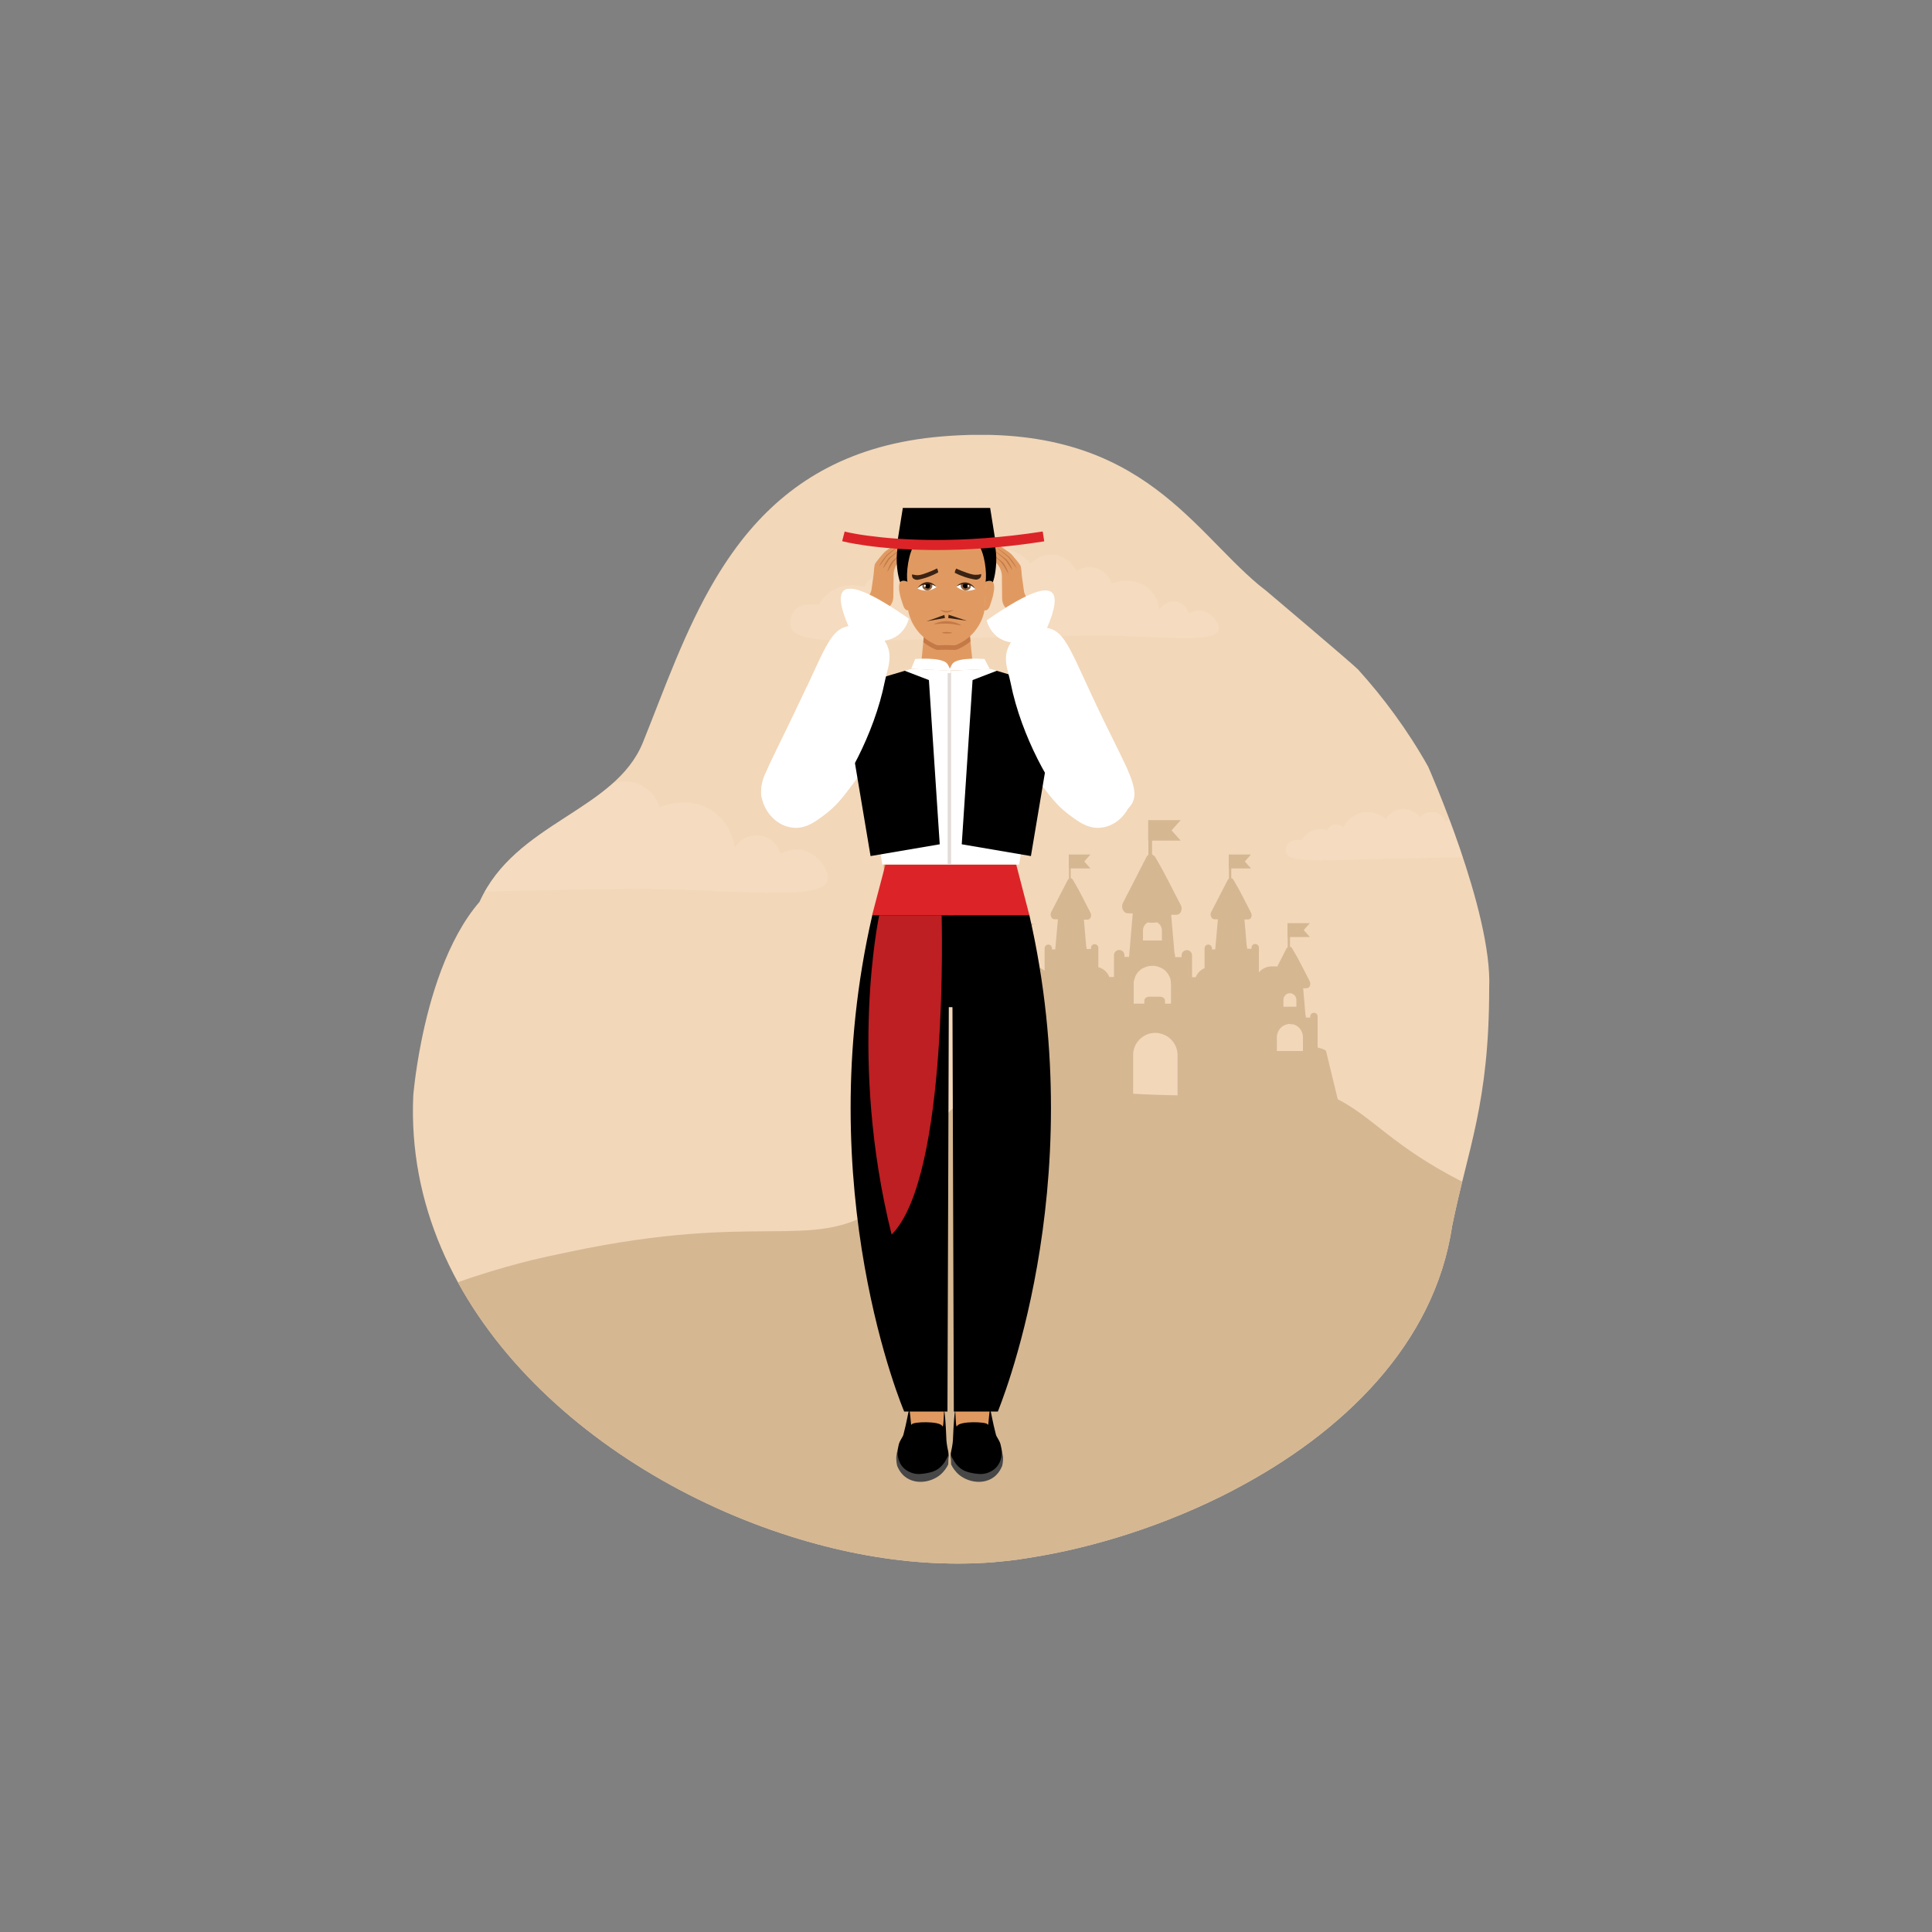 <?xml version="1.0" encoding="utf-8"?>
<!-- Generator: Adobe Illustrator 26.0.1, SVG Export Plug-In . SVG Version: 6.00 Build 0)  -->
<svg version="1.1" id="Layer_1" xmlns="http://www.w3.org/2000/svg" xmlns:xlink="http://www.w3.org/1999/xlink" x="0px" y="0px"
	 viewBox="0 0 1000 1000" style="enable-background:new 0 0 1000 1000;" xml:space="preserve">
<rect x="0" y="0" width="1000" height="1000" fill="#808080" stroke="none"/>
<style type="text/css">
	.st0{clip-path:url(#SVGID_00000002354927446990258760000003228853043894641801_);}
	.st1{fill:#F2D7B9;}
	.st2{opacity:0.5;}
	.st3{fill:#F7DFC6;}
	.st4{fill:#D5B792;}
	.st5{fill:#E09A61;}
	.st6{fill:#C47947;}
	.st7{fill:#FFFFFF;}
	.st8{fill:#8A5D3B;}
	.st9{fill:#3B2314;}
	.st10{fill:#DC2428;}
	.st11{fill:#4D4D4D;}
	.st12{fill:#BD1F22;}
	.st13{fill:#E2DCDC;}
	.st14{fill:#474747;}
	.st15{fill:none;}
</style>
<g>
	<g>
		<defs>
			<path id="SVGID_1_" d="M739.2,396.8c-10.7-19.1-23.3-35.9-36.2-50.2c-2.4-2.6-47.6-40.8-47.6-40.8c-1.3-1-2.5-2-3.8-3
				c-36.2-30.3-63.6-85.3-164.1-76.9c-46.8,3.9-77.4,22.9-99.3,48.5c-6.6,7.7-12.4,16.1-17.7,24.9c-16.1,26.9-26.8,57.9-37.7,84.9
				c-14.4,35.7-66,41.3-84.6,82.6c-16.9,19.5-25.8,50.3-30.2,72.6c-3.2,16.1-4.1,27.7-4.1,27.7c-5,112.4,95.9,198.4,200.1,229.6
				c23.3,7,46.8,11.2,69.2,12.3c10.6,0.5,21,0.4,31-0.4c2-0.2,4.1-0.4,6.2-0.6c1.4-0.2,2.8-0.3,4.3-0.5c1.2-0.1,2.4-0.3,3.6-0.5
				c0.7-0.1,1.3-0.2,2-0.3c0.6-0.1,1.3-0.2,1.9-0.3c33.7-5.2,71.5-17,106.2-35.1c0.2-0.1,0.3-0.2,0.5-0.3
				c55.9-29.3,103.6-75.1,112.7-136.3c8.1-40.1,19.2-63.4,19.2-123.2C772.6,471.9,739.2,396.8,739.2,396.8z"/>
		</defs>
		<clipPath id="SVGID_00000132048962542017735000000004359708681924372914_">
			<use xlink:href="#SVGID_1_"  style="overflow:visible;"/>
		</clipPath>
		<g style="clip-path:url(#SVGID_00000132048962542017735000000004359708681924372914_);">
			<rect x="80.9" y="225.1" class="st1" width="805.1" height="635.2"/>
			<g class="st2">
				<path class="st3" d="M80.7,453c-0.9-3-0.8-9.4,2.9-13.6c5.8-6.8,17.6-4.8,19.6-4.4c1.5-2.7,5.2-8.4,12.3-12.3
					c11.3-6.2,22.5-3,24.8-2.3c0.3-0.7,3-6.6,9.6-8.4c7.8-2,13.7,3.7,14,4c1-2.1,8.8-17,26.5-21.1c19.4-4.5,33.9,7.7,35.3,9
					c0.6-1,8.8-13.7,24.5-14.3c15.3-0.6,24.2,10.8,25.1,11.9c0.7-0.8,8.2-8.6,19.6-7.2c12.3,1.5,17.6,12.5,18,13.2
					c0.9-0.6,7.7-4.9,16.1-2.3c9.3,2.9,12.3,11.7,12.5,12.5c0.6-0.3,15.6-6.6,28.1,2.6c8.8,6.5,10.4,16.2,10.7,18.3
					c3.1-4.9,8.8-7.2,14.2-6c4.6,1.1,8.3,4.7,9.6,9.3c2.4-1.3,6.4-3,10.9-2.1c8.1,1.6,14.7,11,13.4,15.9c-2.7,9.5-36.9,6.2-79.7,4.7
					c-21.5-0.7-59.7,0.2-136.1,2C136.8,464.1,85.4,468.3,80.7,453z"/>
			</g>
			<path class="st4" d="M64.1,779.3c0-7.7,15.3-20,45.8-44.7c67.3-54.4,133.7-74.5,165.1-82.3c5.4-1.3,10.3-2.4,20-4.4
				c98.8-20.9,124.3,0,158.9-22.1c32.8-21,19.7-45.4,52.6-60.7c23.3-10.8,33.2,0,96.4,1.7c63.9,1.7,68-8.9,89.4,2.1
				c18.7,9.6,28.6,24.5,65,43c4.7,2.4,7.9,3.7,12,7.1c17.6,14.8,25.5,40.3,23.5,61.5c-5,51.6-69.4,74.1-63.2,88.3
				c13.1,29.8,197.3-32.5,207.8-10.8c3.7,7.6-25.7,38.5-64.9,54.8C640.9,909,64.5,865,64.1,779.3z"/>
			<g class="st2">
				<path class="st3" d="M409.3,324.6c-0.6-1.9-0.5-6,1.8-8.7c3.7-4.3,11.2-3,12.5-2.8c1-1.7,3.3-5.4,7.9-7.9
					c7.2-3.9,14.4-1.9,15.8-1.5c0.2-0.5,1.9-4.2,6.1-5.3c5-1.3,8.8,2.4,8.9,2.5c0.7-1.3,5.6-10.8,16.9-13.4
					c12.4-2.9,21.6,4.9,22.5,5.7c0.4-0.7,5.6-8.7,15.6-9.1c9.7-0.4,15.5,6.9,16,7.6c0.5-0.5,5.3-5.5,12.5-4.6c7.8,1,11.2,8,11.4,8.4
					c0.6-0.4,4.9-3.1,10.3-1.5c5.9,1.8,7.8,7.5,8,8c0.4-0.2,10-4.2,17.9,1.7c5.6,4.1,6.6,10.3,6.8,11.6c2-3.1,5.6-4.6,9.1-3.8
					c2.9,0.7,5.3,3,6.1,5.9c1.5-0.8,4.1-1.9,6.9-1.3c5.2,1,9.4,7,8.5,10.1c-1.7,6.1-23.5,3.9-50.8,3c-13.7-0.5-38.1,0.1-86.8,1.3
					C445,331.7,412.2,334.3,409.3,324.6z"/>
			</g>
			<g class="st2">
				<path class="st3" d="M665.7,441.4c-0.3-1.1-0.3-3.3,1-4.9c2.1-2.4,6.3-1.7,7-1.6c0.5-1,1.9-3,4.4-4.4c4-2.2,8-1.1,8.8-0.8
					c0.1-0.3,1.1-2.4,3.4-3c2.8-0.7,4.9,1.3,5,1.4c0.4-0.7,3.1-6,9.4-7.5c6.9-1.6,12.1,2.8,12.6,3.2c0.2-0.4,3.1-4.9,8.7-5.1
					c5.4-0.2,8.6,3.9,8.9,4.2c0.3-0.3,2.9-3.1,7-2.6c4.4,0.5,6.3,4.4,6.4,4.7c0.3-0.2,2.8-1.7,5.7-0.8c3.3,1,4.4,4.2,4.5,4.5
					c0.2-0.1,5.6-2.3,10,0.9c3.1,2.3,3.7,5.8,3.8,6.5c1.1-1.7,3.1-2.6,5.1-2.1c1.6,0.4,2.9,1.7,3.4,3.3c0.9-0.5,2.3-1.1,3.9-0.7
					c2.9,0.6,5.2,3.9,4.8,5.7c-0.9,3.4-13.1,2.2-28.4,1.7c-7.7-0.3-21.3,0.1-48.5,0.7C685.7,445.3,667.4,446.8,665.7,441.4z"/>
			</g>
			<g>
				<path class="st4" d="M598.5,474c0-0.3-0.3-0.6-0.6-0.6c-0.3,0-0.6,0.3-0.6,0.6c0,0.3,0.3,0.6,0.6,0.6
					C598.2,474.6,598.5,474.3,598.5,474z"/>
				<path class="st4" d="M692.4,568.9l-6-24.7h0c-0.1-0.7-1.8-1.4-4.4-2V535c0,0,0,0,0,0v-5.4h0v-1.3h0v-2.2c0-1-0.8-1.9-1.9-1.9
					c-1,0-1.9,0.8-1.9,1.9v0.6h-2.3v-0.6c0-0.3-0.1-0.6-0.2-0.8l0,0l-1.1-12.9l-0.1-0.9l0.7,0l0,0l0.9,0l0.2,0l0,0h0
					c0.6,0,1-0.3,1.4-0.7c0.3-0.4,0.5-1,0.5-1.7c0-0.4-0.1-0.8-0.3-1.2c-2.8-5.3-5.4-10.9-8.5-16l-0.5-0.9c-0.1-0.2-0.2-0.3-0.3-0.4
					c0-0.1-0.1-0.1-0.1-0.2c0,0,0,0.1,0,0.1c-0.2-0.3-0.5-0.4-0.8-0.5v-5H678l-3.2-3.6l3.2-3.6h-10.8h-0.8v7.3h0.1v5.2
					c-0.3,0.2-0.5,0.4-0.7,0.8l-4.7,9.2c-0.4-0.1-0.8-0.1-1.2-0.1h-1.6c-2.7,0-5.1,1.2-6.7,3.1v-3.9v-5.4h0v-1.3h0v-2.2
					c0-1-0.8-1.9-1.9-1.9s-1.9,0.8-1.9,1.9v0.6h-2.3v-0.6c0-0.3-0.1-0.6-0.2-0.8l-1.1-12.9l-0.1-0.9l1.9,0l0,0l0,0
					c0.4,0,0.7-0.1,1-0.3c0.1-0.1,0.3-0.2,0.4-0.4c0.2-0.3,0.4-0.7,0.4-1c0.1-0.6,0-1.2-0.3-1.8c-2.8-5.3-5.4-10.9-8.5-16l-0.5-0.9
					c-0.1-0.2-0.2-0.3-0.3-0.4c0-0.1-0.1-0.1-0.1-0.2c0,0,0,0.1,0,0.1c-0.2-0.3-0.5-0.4-0.8-0.5v-5h10.2l-3.2-3.6l3.2-3.6h-10.8H636
					v7.3h0.1v5.2c-0.3,0.2-0.5,0.4-0.7,0.8l-8.5,16.5c-0.8,1.5,0.1,3.6,1.6,3.7l1.9,0l-0.1,0.9l-1.3,14.7h-1.7v-0.6
					c0-1-0.8-1.9-1.9-1.9c-1,0-1.9,0.8-1.9,1.9v0.6v1.5v1.3h0v5.9v1c-2.1,0.9-3.8,2.6-4.6,4.7h-1.9v-6.3h0v-1.9h0v-3.1
					c0-1.5-1.2-2.7-2.7-2.7c-1.5,0-2.7,1.2-2.7,2.7v0.9h-3.4v-0.9c0-0.4-0.1-0.9-0.3-1.2l0,0l-1.6-18.6l-0.1-1l0-0.2l1.1,0
					c0,0,0,0,0,0l1.6,0c0.8,0,1.5-0.4,2-1c0.3-0.4,0.5-0.9,0.6-1.5c0.1-0.3,0.1-0.6,0.1-0.9c0-0.6-0.2-1.2-0.5-1.8
					c-4.2-7.8-8-16-12.6-23.7l-0.4-0.7c-0.1-0.2-0.2-0.4-0.4-0.6c-0.1-0.1-0.1-0.2-0.2-0.3c0,0,0,0.1,0,0.1
					c-0.4-0.4-0.8-0.6-1.2-0.8v-7.2h14.8l-4.7-5.3l4.7-5.3h-15.7h-1.1v10.5h0.1v7.5c-0.4,0.2-0.7,0.6-1,1.1l-12.2,23.8
					c-1.1,2.2,0.2,5.2,2.4,5.3l2.7,0.1v0l-0.1,1.3l-1.8,21.2l0,0h-2.4v-0.9c0-1.5-1.2-2.7-2.7-2.7c-1.5,0-2.7,1.2-2.7,2.7v0.9h0v4.1
					h0v6.3h-2.4c-1-2.5-3.1-4.4-5.7-5.1v-1.1v-5.4h0v-1.3h0v-2.2c0-1-0.8-1.9-1.9-1.9c-1,0-1.9,0.8-1.9,1.9v0.6h-2.3v-0.6
					c0-0.3-0.1-0.6-0.2-0.8l-1.1-12.9l-0.1-0.9l1.9,0c1.5,0,2.4-2,1.5-3.6c-2.8-5.3-5.4-10.9-8.5-16l-0.5-0.9
					c-0.1-0.2-0.2-0.3-0.3-0.4c0-0.1-0.1-0.1-0.1-0.2c0,0,0,0.1,0,0.1c-0.2-0.3-0.5-0.4-0.8-0.5v-5h10.2l-3.2-3.6l3.2-3.6H554h-0.8
					v7.3h0.1v5.2c-0.3,0.2-0.5,0.4-0.7,0.8l-8.5,16.5c-0.8,1.5,0.1,3.6,1.6,3.7l1.9,0l-0.1,0.9l-1.3,14.7h-1.7v-0.6
					c0-1-0.8-1.9-1.9-1.9c-1,0-1.9,0.8-1.9,1.9v0.6v1.5v1.3h0v5.9v2.4c-1.5-1.3-3.5-2.1-5.7-2.1h-1.6c-0.8,0-1.6,0.1-2.3,0.3
					c-1.5-2.9-3-5.7-4.6-8.5l-0.5-0.9c-0.1-0.2-0.2-0.3-0.3-0.4c0-0.1-0.1-0.1-0.1-0.2c0,0,0,0.1,0,0.1c-0.2-0.3-0.5-0.4-0.8-0.5v-5
					h10.2l-3.2-3.6l3.2-3.6h-10.8h-0.8v7.3h0.1v5.2c-0.3,0.2-0.5,0.4-0.7,0.8l-8.5,16.5c-0.8,1.5,0.1,3.6,1.6,3.7l1.9,0l0,0.2
					l-0.1,0.6l-1.3,14.7l0,0H515v-0.6c0-1-0.8-1.9-1.9-1.9c-1,0-1.9,0.8-1.9,1.9v2.2h0v1.3h0v12.9c-1.9,0.5-3,1-3.1,1.7h0l-6,24.7
					h47.5l0,0h0.1h36.8v-0.6v-22.5h0c0,0,0-0.1,0-0.1c0-6.4,5.2-11.5,11.5-11.5c1.1,0,2.2,0.2,3.2,0.5c4.8,1.4,8.3,5.8,8.3,11.1
					v22.6v0.6h35.2l0,0H692.4z M587.3,506.4C587.3,506.4,587.3,506.4,587.3,506.4c0-0.1,0.1-0.2,0.1-0.3c0.1-0.2,0.2-0.4,0.2-0.6
					c0.1-0.2,0.2-0.5,0.3-0.7c0.3-0.6,0.7-1.2,1.2-1.7c0.1-0.2,0.2-0.3,0.4-0.4l0.1-0.1c0.1-0.1,0.3-0.3,0.4-0.4
					c0.2-0.1,0.3-0.3,0.5-0.4c0.2-0.2,0.4-0.3,0.6-0.4c0,0,0.1-0.1,0.2-0.1c0.2-0.1,0.4-0.2,0.6-0.3h0c1-0.5,2.1-0.9,3.2-1
					c0.1,0,0.1,0,0.2,0c0.4,0,0.8-0.1,1.1-0.1c0.6,0,1.2,0,1.7,0.1c0.5,0.1,1,0.2,1.4,0.4c0,0,0.1,0,0.1,0c0.5,0.2,0.9,0.4,1.4,0.6
					h0c0,0,0,0,0,0c0.2,0.1,0.4,0.2,0.6,0.3c0.1,0,0.2,0.1,0.2,0.1c0.1,0.1,0.3,0.2,0.4,0.3c0.1,0.1,0.2,0.1,0.3,0.2
					c0.1,0.1,0.3,0.2,0.4,0.3c0,0,0.1,0.1,0.1,0.1c0.2,0.1,0.3,0.3,0.5,0.5c0,0,0,0,0,0c0.2,0.2,0.4,0.4,0.5,0.6
					c0.2,0.2,0.3,0.4,0.5,0.6c0.2,0.2,0.3,0.4,0.4,0.7c0.1,0.2,0.2,0.5,0.4,0.7c0,0,0,0,0,0h0c0.2,0.5,0.4,0.9,0.5,1.4c0,0,0,0,0,0
					c0.1,0.3,0.2,0.7,0.2,1c0,0.1,0,0.1,0,0.2c0,0.1,0,0.1,0,0.2c0,0.4,0.1,0.8,0.1,1.2c0,0,0,0,0,0v1.6v0.4v1.4v6.7H603l0-1.5
					c0-1.2-1.1-2.1-2.5-2.1h-5.7c-1.4,0-2.5,0.9-2.5,2.1l0,1.5h-5.5v-8.4c0,0,0,0,0,0v-0.1v-1.5h0c0,0,0-0.1,0-0.1
					c0-0.3,0-0.6,0-0.9c0-0.2,0.1-0.5,0.1-0.7c0-0.1,0-0.3,0.1-0.4c0.1-0.2,0.1-0.4,0.2-0.6C587.2,506.8,587.2,506.6,587.3,506.4z
					 M595.6,477.6c0.3,0,0.6,0,0.9,0c0.8,0,1.6-0.1,2.4-0.2c1.5,0.8,2.5,2.4,2.5,4.2v5.2h-9.8v-5.2c0-1.8,1-3.4,2.5-4.2
					C594.6,477.5,595.1,477.6,595.6,477.6z M671,517.5v3.6h-2.4H668h-3.7v-3.6c0,0,0,0,0,0c0-0.7,0.2-1.4,0.6-1.9h0
					c0.3-0.4,0.7-0.8,1.1-1.1c0.2-0.1,0.5-0.2,0.7-0.3c0.3-0.1,0.6-0.1,1-0.1c0.1,0,0.2,0,0.2,0c0,0,0.1,0,0.1,0c0.1,0,0.2,0,0.2,0
					c0.1,0,0.2,0,0.3,0.1c0,0,0.1,0,0.1,0c0.2,0.1,0.4,0.2,0.6,0.3c0,0,0,0,0,0C670.3,515.1,671,516.2,671,517.5z M524.9,514.1
					c0.2,0,0.4,0,0.6,0.1c0.1,0,0.2,0,0.3,0.1c0.2,0,0.3,0.1,0.5,0.2c0.1,0,0.2,0.1,0.3,0.1c0.5,0.2,0.9,0.6,1.1,1
					c0.4,0.5,0.6,1.2,0.6,1.9v3.6h-2h-1.4h-3.4v-3.6c0,0,0,0,0,0c0-1.3,0.7-2.4,1.7-3C523.7,514.2,524.3,514.1,524.9,514.1z
					 M674.4,536.8v1.1v6.1h-5.8H668h-7.1v-2.5V538c0,0,0,0,0,0v-0.1v-1.1c0-1.3,0.4-2.6,1.1-3.6h0h0.1l0-0.1l0-0.1c0,0,0,0,0,0l0,0
					c0.6-0.9,1.5-1.7,2.4-2.2h0c1-0.5,2-0.8,3.2-0.8c0.1,0,0.2,0,0.3,0v0.3c0,0,0,0,0,0v0c0.2-0.1,0.4-0.1,0.7-0.2
					c0.1,0,0.1,0,0.2,0c0.7,0.1,1.4,0.4,2,0.7h0C672.9,531.9,674.4,534.2,674.4,536.8z M521.7,530.8c0.9-0.5,2-0.8,3.2-0.8
					c0.4,0,0.8,0,1.2,0.1c0.1,0,0.1,0,0.2,0c0.6,0.1,1.3,0.3,1.8,0.6h0c2.1,1.1,3.6,3.4,3.6,6v1.1v6.1h-5.4h-1.4h-6.8v-2.5V538
					c0,0,0,0,0,0v-0.1v-1.1C518.1,534.2,519.5,531.9,521.7,530.8L521.7,530.8z"/>
			</g>
		</g>
	</g>
	<g>
		<g>
			<g>
				<path class="st5" d="M442.8,328.8c4.7,4.4,5.6,6.3,10.2-3.6c0.1-0.3,0.3-0.7,0.5-1c1.7-3.4,4.5-7.5,6.1-9.3
					c1.7-1.9,2.7-3.2,2.8-6.1c0.1-2.9,0-7.5,0.1-9.6c0-0.6,0-1.1,0-1.6c0-1.6,0.4-3.2,1.1-4.6c0-0.1,0.1-0.1,0.1-0.2
					c0.5-0.8,1-1.6,1.7-2.3c0.6-0.6,1.2-1.3,1.6-1.8c0.8-1.1,0.1-2.3,0.1-2.3c0.9-1-0.1-2.7-0.1-2.7s0.6-1.5,0.2-1.8
					c-0.3-0.3-1.1,0-1.1,0s0-1.2-0.6-1.2c-0.6,0-6.9,4.3-7.5,4.9c-0.7,0.6-4.4,5-5,6.1c-0.6,1.1-0.6,3.8-0.8,5.5
					c-0.2,1.7-1.2,8.5-1.2,8.5c-0.7,2-1.3,2.7-1.3,2.7c-0.4,0.5-1.8,1.9-3.3,3.5c-2.7,2.8-5.9,6.1-5.9,6.1S437.5,323.9,442.8,328.8z
					"/>
				<g>
					<g>
						<g>
							<path class="st6" d="M467.2,286.4c-5,4.3-4.5,3.7-7.9,9.7c0.3-2,1.5-4.2,2.7-5.8C463.6,288.9,465.5,287.3,467.2,286.4z"/>
							<path class="st6" d="M467.1,283.7c-2.2,1.9-5,3.7-6.9,5.9c-1,1.5-2.1,3.3-3.2,4.8c0.5-1.9,1.8-4.2,3.1-5.7
								C462.3,287,464.9,285,467.1,283.7z"/>
							<path class="st6" d="M466.3,281.9c-2.2,1.7-4.9,3.8-7,5.6c-1.5,1.9-2.8,4-4.4,5.8c0.9-2.1,2.6-4.3,4.1-6.1
								C461.3,285.3,463.9,283.3,466.3,281.9z"/>
						</g>
					</g>
				</g>
			</g>
		</g>
		<g>
			<g>
				<path class="st5" d="M538.3,329.7c-4.7,4.4-5.6,6.3-10.2-3.6c-0.1-0.3-0.3-0.7-0.5-1c-1.7-3.4-4.5-7.5-6.1-9.3
					c-1.7-1.9-2.7-3.2-2.8-6.1c-0.1-2.9,0-7.5-0.1-9.6c0-0.6,0-1.1,0-1.6c0-1.6-0.4-3.2-1.1-4.6c0-0.1-0.1-0.1-0.1-0.2
					c-0.5-0.8-1-1.6-1.7-2.3c-0.6-0.6-1.2-1.3-1.6-1.8c-0.8-1.1-0.1-2.3-0.1-2.3c-0.9-1,0.1-2.7,0.1-2.7s-0.6-1.5-0.2-1.8
					c0.3-0.3,1.1,0,1.1,0s0-1.2,0.6-1.2c0.6,0,6.9,4.3,7.5,4.9c0.7,0.6,4.4,5,5,6.1c0.6,1.1,0.6,3.8,0.8,5.5
					c0.2,1.7,1.2,8.5,1.2,8.5c0.7,2,1.3,2.7,1.3,2.7c0.4,0.5,1.8,1.9,3.3,3.5c2.7,2.8,5.9,6.1,5.9,6.1S543.6,324.8,538.3,329.7z"/>
				<g>
					<g>
						<g>
							<path class="st6" d="M514,287.3c5,4.3,4.5,3.7,7.9,9.7c-0.3-2-1.5-4.2-2.7-5.8C517.6,289.8,515.6,288.2,514,287.3z"/>
							<path class="st6" d="M514,284.6c2.2,1.9,5,3.7,6.9,5.9c1,1.5,2.1,3.3,3.2,4.8c-0.5-1.9-1.8-4.2-3.1-5.7
								C518.8,287.9,516.3,285.9,514,284.6z"/>
							<path class="st6" d="M514.9,282.8c2.2,1.7,4.9,3.8,7,5.6c1.5,1.9,2.8,4,4.4,5.8c-0.9-2.1-2.6-4.3-4.1-6.1
								C519.8,286.2,517.3,284.2,514.9,282.8z"/>
						</g>
					</g>
				</g>
			</g>
		</g>
		<g>
			<g>
				<g>
					<g>
						<polygon class="st5" points="504.4,352 475.9,352 476.2,349.4 476.7,344.4 476.7,344.3 477.9,332.4 478.8,323.3 501.5,323.3 
							502.3,332 503.5,343.8 503.6,344.4 504.1,349.6 						"/>
						<path class="st6" d="M502.3,332c-2.4,2-4.8,3.3-6.7,4.1c-0.5,0.2-1.1,0.3-1.6,0.3c-1.3,0-2.7-0.1-4.1-0.1
							c-1.5,0-2.9,0-4.2,0.1c-0.6,0-1.1-0.1-1.6-0.3c-1.7-0.7-3.9-1.9-6.2-3.7l0.9-9.1h22.7L502.3,332z"/>
					</g>
					<g>
						<path class="st5" d="M510.2,301c6.6-3,4.1,7.1,2.8,10.6c-0.5,1.3-1,4.7-3.5,4.3L510.2,301z"/>
						<path class="st5" d="M469.7,301c-6.6-3-4.1,7.1-2.8,10.6c0.5,1.3,1,4.7,3.5,4.3L469.7,301z"/>
					</g>
					<path class="st5" d="M510.3,302.7c-0.3,4-0.4,8.1-0.5,11.6c-0.2,1.8-0.7,4.5-2.1,7.4c-0.5,1-1.7,3.5-4.2,6.2
						c-2.9,3.1-6,4.8-8.3,5.8c-0.5,0.2-1,0.3-1.6,0.3c-1.2,0-2.5-0.1-3.8-0.1c-1.3,0-2.5,0-3.8,0.1c-0.5,0-1.1-0.1-1.6-0.3
						c-2.3-1-5.4-2.7-8.3-5.8c-2.4-2.6-3.7-5.2-4.2-6.2c-1.4-3-1.9-5.6-2.1-7.4c-0.1-3.5-0.2-7.5-0.5-11.6
						c-1.5-7.2,0.8-16.4,3.4-20.8c2.4-3.1,10.8-1.2,17.1-1.2c6.3,0,14.7-1.9,17.1,1.2C509.5,286.3,511.8,295.5,510.3,302.7z"/>
					<g>
						<g>
							<path class="st7" d="M484.8,303.8c-0.7,0.5-2.2,1.5-4.3,1.8c-2.8,0.4-4.9-0.6-5.6-1c0.8-1,1.8-1.8,2.9-2.3
								c1.1-0.5,2.3-0.7,3.5-0.5c0.3,0,0.5,0.1,0.8,0.2C483.5,302.4,484.5,303.4,484.8,303.8z"/>
							<path class="st8" d="M482.6,303.1c0.1,1.3-1.2,2.4-2.5,2.5c-1.3,0.1-2.7-0.9-2.7-2.2c0-0.4,0.1-0.8,0.4-1.1
								c1.1-0.5,2.3-0.7,3.5-0.5c0.3,0,0.5,0.1,0.8,0.2C482.3,302.3,482.5,302.7,482.6,303.1z"/>
							<path d="M478.8,303.5c0.1,0.7,0.8,1.2,1.6,1.1c0.7-0.1,1.2-0.8,1.1-1.6c-0.1-0.7-0.8-1.2-1.6-1.1
								C479.2,302,478.7,302.7,478.8,303.5z"/>
							<path class="st7" d="M478.2,303.3c0.1,0.3,0.3,0.5,0.6,0.4c0.3-0.1,0.5-0.3,0.4-0.6c-0.1-0.3-0.3-0.5-0.6-0.4
								C478.3,302.8,478.1,303.1,478.2,303.3z"/>
							<path class="st9" d="M494.2,296.5c3,1.5,6.7,2.9,10.7,3.5c0.7,0.1,1.9-0.2,2.6-1.1c0.4-0.6,0.4-1.4,0.3-1.8
								c-0.5,0.2-1.3,0.4-2.2,0.4c-1.3,0.1-2.5-0.1-5.4-1.1c-1.4-0.5-3.2-1.2-5.3-2.1c-0.1,0.2-0.2,0.4-0.3,0.7
								C494.3,295.5,494.2,296.1,494.2,296.5z"/>
							<path class="st9" d="M484.8,303.8c-0.5-0.3-2.5-1.8-5.3-1.5c-2.6,0.3-4.2,1.8-4.6,2.2c0.1-0.1,1.6-2.9,4.8-3.2
								C482.9,301.2,484.7,303.7,484.8,303.8z"/>
						</g>
						<g>
							<path class="st7" d="M495,303.6c0.7,0.6,2.1,1.6,4.2,2c2.7,0.5,4.9-0.4,5.7-0.7c-0.7-1.1-1.7-1.9-2.7-2.5
								c-1.1-0.6-2.3-0.8-3.4-0.7c-0.3,0-0.5,0.1-0.8,0.1C496.4,302.2,495.4,303.2,495,303.6z"/>
							<path class="st8" d="M497.3,303c-0.2,1.3,1.1,2.5,2.4,2.6c1.3,0.1,2.8-0.8,2.8-2.1c0-0.4-0.1-0.8-0.3-1.1
								c-1.1-0.6-2.3-0.8-3.4-0.7c-0.3,0-0.5,0.1-0.8,0.1C497.6,302.1,497.3,302.5,497.3,303z"/>
							<path d="M501,303.5c-0.2,0.7-0.9,1.2-1.6,1c-0.7-0.2-1.2-0.9-1-1.6c0.2-0.7,0.9-1.2,1.6-1C500.7,302,501.2,302.8,501,303.5z"
								/>
							<path class="st7" d="M501.7,303.4c-0.1,0.3-0.3,0.4-0.6,0.4c-0.3-0.1-0.4-0.3-0.4-0.6c0.1-0.3,0.3-0.4,0.6-0.4
								C501.5,302.9,501.7,303.1,501.7,303.4z"/>
							<path class="st9" d="M485.6,296.3c-3,1.6-6.7,3.1-10.6,3.8c-0.7,0.1-1.9-0.1-2.6-1c-0.4-0.6-0.4-1.4-0.3-1.8
								c0.5,0.1,1.3,0.3,2.2,0.4c1.3,0.1,2.5-0.1,5.4-1.2c1.4-0.5,3.2-1.2,5.3-2.3c0.1,0.2,0.2,0.4,0.3,0.7
								C485.5,295.4,485.6,295.9,485.6,296.3z"/>
							<path class="st9" d="M495,303.6c0.5-0.3,2.5-1.6,5.3-1.2c2.6,0.4,4.1,2,4.5,2.5c-0.1-0.2-1.4-3-4.7-3.4
								C497.1,301.1,495.1,303.4,495,303.6z"/>
						</g>
					</g>
					<path d="M511.7,275.7c-2.5-4.1-12.4-8.6-21.8-8.7c-9.4,0-19.3,4.5-21.8,8.7c-5.4,5.4-4.4,19.6-2.2,25.7c0,0,0.8-1.6,3.8-0.3
						c-0.8-3.8,0.4-15.4,4.1-19.8c3.9-1.2,9-0.5,16.1-0.1c7.1-0.3,12.2-1.1,16.1,0.1c3.8,4.5,4.9,16,4.1,19.8c3-1.2,3.8,0.3,3.8,0.3
						C516.1,295.3,517.1,281,511.7,275.7z"/>
					<g>
						<g>
							<path class="st6" d="M493.8,315.7l-1.9,0.9c-1.2,0.6-2.6,0.6-3.7,0l-1.9-0.9l3.2,0.5c0.4,0.1,0.8,0.1,1.2,0L493.8,315.7z"/>
						</g>
					</g>
					<g>
						<path class="st6" d="M489.8,322.8c-3.9-0.1-6.2,0.5-6.3,0.3c-0.1-0.3,2.8-1.5,6.2-1.6c4.3,0,7.8,1.9,7.7,2.2
							C497.4,324,494.6,322.9,489.8,322.8z"/>
					</g>
					<g>
						<path class="st6" d="M492.8,327.5c0,0.2-1.2,0.4-2.6,0.4c-1.4,0-2.6-0.2-2.6-0.4c0-0.2,1.2-0.4,2.6-0.4
							C491.6,327.2,492.8,327.4,492.8,327.5z"/>
					</g>
				</g>
				<g>
					<polygon class="st9" points="491,318.2 490.8,319.9 500.4,321.3 					"/>
					<path class="st9" d="M488.8,318.3l0.3,1.6c-1.7,0.3-3.5,0.6-5.2,0.9c-1.5,0.3-2.9,0.5-4.4,0.8c0,0,4.6-1.6,4.6-1.6
						C484.2,319.9,488.8,318.3,488.8,318.3z"/>
				</g>
				<g>
					<polygon points="515.4,281.1 464.4,281.1 467.3,262.9 512.5,262.9 					"/>
					<g>
						<path class="st10" d="M435.9,280.1l1.3-5c0,0,0.2,0.1,0.7,0.2l0,0c0.5,0.1,1.3,0.3,2.3,0.5l0,0c2.1,0.4,5.1,1,9.2,1.5l0,0
							c8.1,1.1,20,2.2,35.2,2.2l0,0c15.2,0,33.8-1.1,55.1-4.4l0,0l0.8,5.1c-21.6,3.4-40.4,4.5-55.9,4.5l0,0
							C453.6,284.7,436,280.2,435.9,280.1L435.9,280.1z"/>
					</g>
				</g>
			</g>
		</g>
		<g>
			<g>
				<g>
					<path class="st5" d="M529.3,627.8c3.9,11.7,4.9,22,3.4,31.6c-3.2,20.1-15.4,35-20.5,54.6c-0.1,6.6,0.1,11.9,0.4,15.6
						c0.8,13.3,2.6,21.1-1.3,23.7c-1.2,0.8-2.7,0.9-4,1c-3.9,0.3-7.1-1.5-8.9-2.9c-5.3-4.4-4.1-13.1-3.6-21.1
						c0.3-4.9,0.5-8.9,1.2-11.3c-2.5-2.5-0.4-5,0.8-6.3c8.2-43.4-1.9-44.7,0.6-64.8c1.2-9.8,7.1-16.1,7.1-26.1
						c-0.6-7.2-8.6-21.1-4.5-34.8c-5.8-15.9-1.7-32.4-4.4-51.4c-0.9-6.2-2.4-13.7-3.8-19.5c-1.4,5.9-2.9,13.4-3.8,19.5
						c-2.7,19.1,1.4,35.6-4.4,51.4c4.1,13.8-3.9,27.6-4.5,34.8c0,10,5.8,16.3,7.1,26.1c2.5,20.1-7.7,21.4,0.6,64.8
						c1.3,1.3,3.3,3.7,0.8,6.3c0.8,3.1,0.9,6.7,1.3,11c0.5,5.7,0.8,10.9,0.2,14.8c-1.1,7.1-8.9,13.6-13.3,12.4
						c-5.5-1.6-5.8-15.4-5.8-16.7c-0.1-5,1-6.6,1.6-13.7c0.4-5.5,0.1-10-0.1-12.9c-5.2-19.6-17.3-34.5-20.5-54.6
						c-1.5-9.6-0.5-19.9,3.4-31.6c13.5-40.3-19-63.6-7.4-113.1l45.1,1.2l45.1-1.2C548.3,564.2,515.8,587.5,529.3,627.8z"/>
					<path class="st5" d="M570.7,395.4c-3.2,1.7-6.6,3.8-10.1,6.3c-4.9,3.5-9.1,7-12.6,10.3c-1.1-1.7-2.6-3.6-4.5-5.5
						c-2.1-2.2-4.2-3.8-6-5c-3.9,7.9-8.4,19.4-10.8,33.9c-2.6,16.1-1.4,29.6,0.1,38.7c-7.7,7.7-62.7,7.7-70.3,0
						c1.2-10.7,1.6-23.9,0.1-38.7c-2.4-22.9-8.6-41.4-14.2-54.5c-8.8,9.9-17.7,19.8-26.5,29.7c0.2-6.2,1.1-27.7,8-42.2
						c2-4.2,4.4-6.6,6.9-9.2c1-1.1,9.8-4.2,15.7-4.8c10-0.9,21.6-5.2,27.3-9.7l17.9,3.8l17.3-4.4c5.6,4.5,17.9,9.5,27.9,10.3
						c5.9,0.7,14.6,3.8,15.7,4.8c3.2,4,6.7,9,9.9,15.1C566.6,382.2,569.1,389.5,570.7,395.4z"/>
					<g>
						<path class="st6" d="M461.7,355.2c4.8-3.9,19.1-2.7,24.5,1.1L461.7,355.2z"/>
						<path class="st6" d="M521.6,355.2c-4.8-3.9-19.1-2.7-24.5,1.1L521.6,355.2z"/>
					</g>
					<path class="st11" d="M537.3,517.1c-2-12.9-4.5-31.2-10.8-44.6c-13.3,1.6-56.3,1.6-69.6,0c-6.3,13.4-8.8,31.7-10.8,44.6
						c14.4,1.4,32.1,1,45.6,1C505.1,518,522.9,518.4,537.3,517.1z"/>
				</g>
				<g>
					<g>
						<path d="M490.8,751.3c-0.7-3.1-1-5.6-1-7.3c0,0-0.3-8.8-1-13.6c0,0,0-0.2-0.1-0.2c-0.2,0-0.2,8.1-0.8,8.1
							c-0.1,0-0.2-0.2-0.2-0.2c-1.4-2.7-15.2-2.2-15.7-0.9c0,0-0.3,0.3-0.3,0.3c-0.3,0-0.6-7.8-1.1-7.8c-0.1,0-0.1,0.1-0.1,0.2
							c-0.4,0.9-1.1,5.9-2.9,12.7c-0.3,1.2-1.9,3-2.4,5.1c-0.3,1.3-0.7,3.1-0.8,4.5c-0.3,4.1,2.1,7.7,3.4,9.1
							c3.6,3.9,11.7,4.3,19.3-0.6c1.7-1.1,3-2.8,3.5-4.8c0,0,0,0,0,0C491,754.1,491.1,752.6,490.8,751.3z"/>
					</g>
					<path d="M532.8,473.7c-6.8-7.2-39.5,0-39.5,0H491c0,0-32.8-7.2-39.5,0c-32.7,141.9,16.5,256.9,16.5,256.9h22.4l0.7-209.3h1.9
						l0.7,209.3h22.8C516.3,730.6,565.4,615.6,532.8,473.7z"/>
					<g>
						<polygon class="st10" points="532.8,473.7 451.4,473.7 458.3,447.5 526,447.5 						"/>
						<path class="st12" d="M461.5,639c-22.6-90.7-6.4-165.3-6.4-165.3h32.3C487.3,473.7,491.5,609,461.5,639z"/>
					</g>
					<g>
						<g>
							<path class="st7" d="M490.1,343.3c-3.2-3.3-16.4-2.2-16.4-2.2l-2.1,5.1l20.5,1C492.1,347.1,490.9,344.2,490.1,343.3z"/>
							<path class="st7" d="M493.2,343.3c3.2-3.3,16.4-2.2,16.4-2.2l2.7,5.2l-21.1,0.8C491.2,347.1,492.4,344.2,493.2,343.3z"/>
						</g>
						<polygon class="st7" points="456.7,447.5 492.1,447.5 492.1,347.1 471.6,346.2 468.3,347.2 447,389.9 						"/>
						<path class="st7" d="M585.6,414.2c1.8-7.1-1-12.9-1.9-14.5c-7.1-14.8-14.1-29.6-21.2-44.4c-6.1,1-12.1,1.9-18.2,2.9
							c-4.5,15.7-6.8,23.7-11.4,39.4c1.1,1.7,2.7,4,4.8,6.8c5.3,7.1,9.1,12.2,14.5,16.4c5.7,4.4,11.3,8.7,18.4,7.5
							C577.7,427.3,583.7,421.3,585.6,414.2z"/>
						<path class="st7" d="M394.6,414.2c-1.8-7.1,1-12.9,1.9-14.5c7.1-14.8,14.1-29.6,21.2-44.4c6.1,1,12.1,1.9,18.2,2.9
							c4.5,15.7,6.8,23.7,11.4,39.4c-1.1,1.7-2.7,4-4.8,6.8c-5.3,7.1-9.1,12.2-14.5,16.4c-5.7,4.4-11.3,8.7-18.4,7.5
							C402.5,427.3,396.5,421.3,394.6,414.2z"/>
						<polygon class="st7" points="527.5,447.5 492.1,447.5 492.1,347.1 512.6,346.2 515.9,347.2 537.2,389.9 						"/>
						<rect x="490.5" y="348.4" class="st13" width="1.7" height="99.1"/>
					</g>
					<g>
						<polygon points="480.8,352 486.4,437 450.6,443.1 436.1,356.8 468.3,347.2 						"/>
						<polygon points="503.4,352 497.8,437 533.6,443.1 548.1,356.8 515.9,347.2 						"/>
					</g>
				</g>
			</g>
			<path class="st14" d="M464.5,750.9c0,1-0.1,5.5,3.1,8.8c1.7,1.7,3.6,2.4,4.5,2.7c2.7,0.9,5,0.5,7,0.2c2.2-0.4,5.1-0.9,7.6-3.2
				c1.3-1.2,2.3-2.6,2.6-3.2c0.8-1.3,1.4-2.5,1.7-3.4c-0.1,1.7-0.1,3.4-0.2,5.2c-0.7,1.5-2.1,3.7-4.3,5.5c-4.9,3.9-12.7,5-18,0.9
				c-1.1-0.8-2.8-2.5-4.1-5.6c-0.3-1.1-0.5-2.7-0.5-4.6C464.1,752.9,464.2,751.8,464.5,750.9z"/>
			<g>
				<path d="M492.3,751.3c0.7-3.1,1-5.6,1-7.3c0,0,0.3-8.8,1-13.6c0,0,0-0.2,0.1-0.2c0.2,0,0.2,8.1,0.8,8.1c0.1,0,0.2-0.2,0.2-0.2
					c1.4-2.7,15.2-2.2,15.7-0.9c0,0,0.3,0.3,0.3,0.3c0.3,0,0.6-7.8,1.1-7.8c0.1,0,0.1,0.1,0.1,0.2c0.4,0.9,1.1,5.9,2.9,12.7
					c0.3,1.2,1.9,3,2.4,5.1c0.3,1.3,0.7,3.1,0.8,4.5c0.3,4.1-2.1,7.7-3.4,9.1c-3.6,3.9-11.7,4.3-19.3-0.6c-1.7-1.1-3-2.8-3.5-4.8
					c0,0,0,0,0,0C492.1,754.1,491.9,752.6,492.3,751.3z"/>
			</g>
			<path class="st14" d="M518.6,750.9c0,1,0.1,5.5-3.1,8.8c-1.7,1.7-3.6,2.4-4.5,2.7c-2.7,0.9-5,0.5-7,0.2c-2.2-0.4-5.1-0.9-7.6-3.2
				c-1.3-1.2-2.3-2.6-2.6-3.2c-0.8-1.3-1.4-2.5-1.7-3.4c0.1,1.7,0.1,3.4,0.2,5.2c0.7,1.5,2.1,3.7,4.3,5.5c4.9,3.9,12.7,5,18,0.9
				c1.1-0.8,2.8-2.5,4.1-5.6c0.3-1.1,0.5-2.7,0.5-4.6C519,752.9,518.8,751.8,518.6,750.9z"/>
		</g>
		<line class="st15" x1="449.5" y1="452.5" x2="445.4" y2="452.5"/>
		<line class="st15" x1="410.5" y1="511" x2="408.1" y2="511"/>
		<path class="st5" d="M447.5,440.4l-0.3-0.1C447.3,440.3,447.4,440.4,447.5,440.4z"/>
		<g>
			<path class="st7" d="M552.7,416.9c-8-8-24-35.2-29.6-63.4c-1.4-6.9-4.8-13.6,0.2-21.1c4.6-4,11.4-8.6,18.6-7.4
				c10,1.6,12.5,13,28.6,46.3c13.2,27.3,20.1,37.7,15,45.3c-3.7,5.5-11.8,6.6-13,6.7C561.8,424.9,553.9,418,552.7,416.9z"/>
			<path class="st7" d="M510.7,321.1c18.8-13.1,30-17.9,33.8-14.4c2.5,2.3,1.7,8.5-2.6,18.4l-17.1,7.5c-1.3,0-5-0.3-8.6-3
				C512.2,326.4,511,322.3,510.7,321.1z"/>
		</g>
		<g>
			<path class="st7" d="M428.4,416c8-8,24-35.2,29.6-63.4c1.4-6.9,4.8-13.6-0.2-21.1c-4.6-4-11.4-8.6-18.6-7.4
				c-10,1.6-12.5,13-28.6,46.3c-13.2,27.3-20.1,37.7-15,45.3c3.7,5.5,11.8,6.6,13,6.7C419.3,424,427.2,417.1,428.4,416z"/>
			<path class="st7" d="M470.4,320.2c-18.8-13.1-30-17.9-33.8-14.4c-2.5,2.3-1.7,8.5,2.6,18.4l17.1,7.5c1.3,0,5-0.3,8.6-3
				C468.9,325.6,470.1,321.5,470.4,320.2z"/>
		</g>
	</g>
</g>
</svg>
